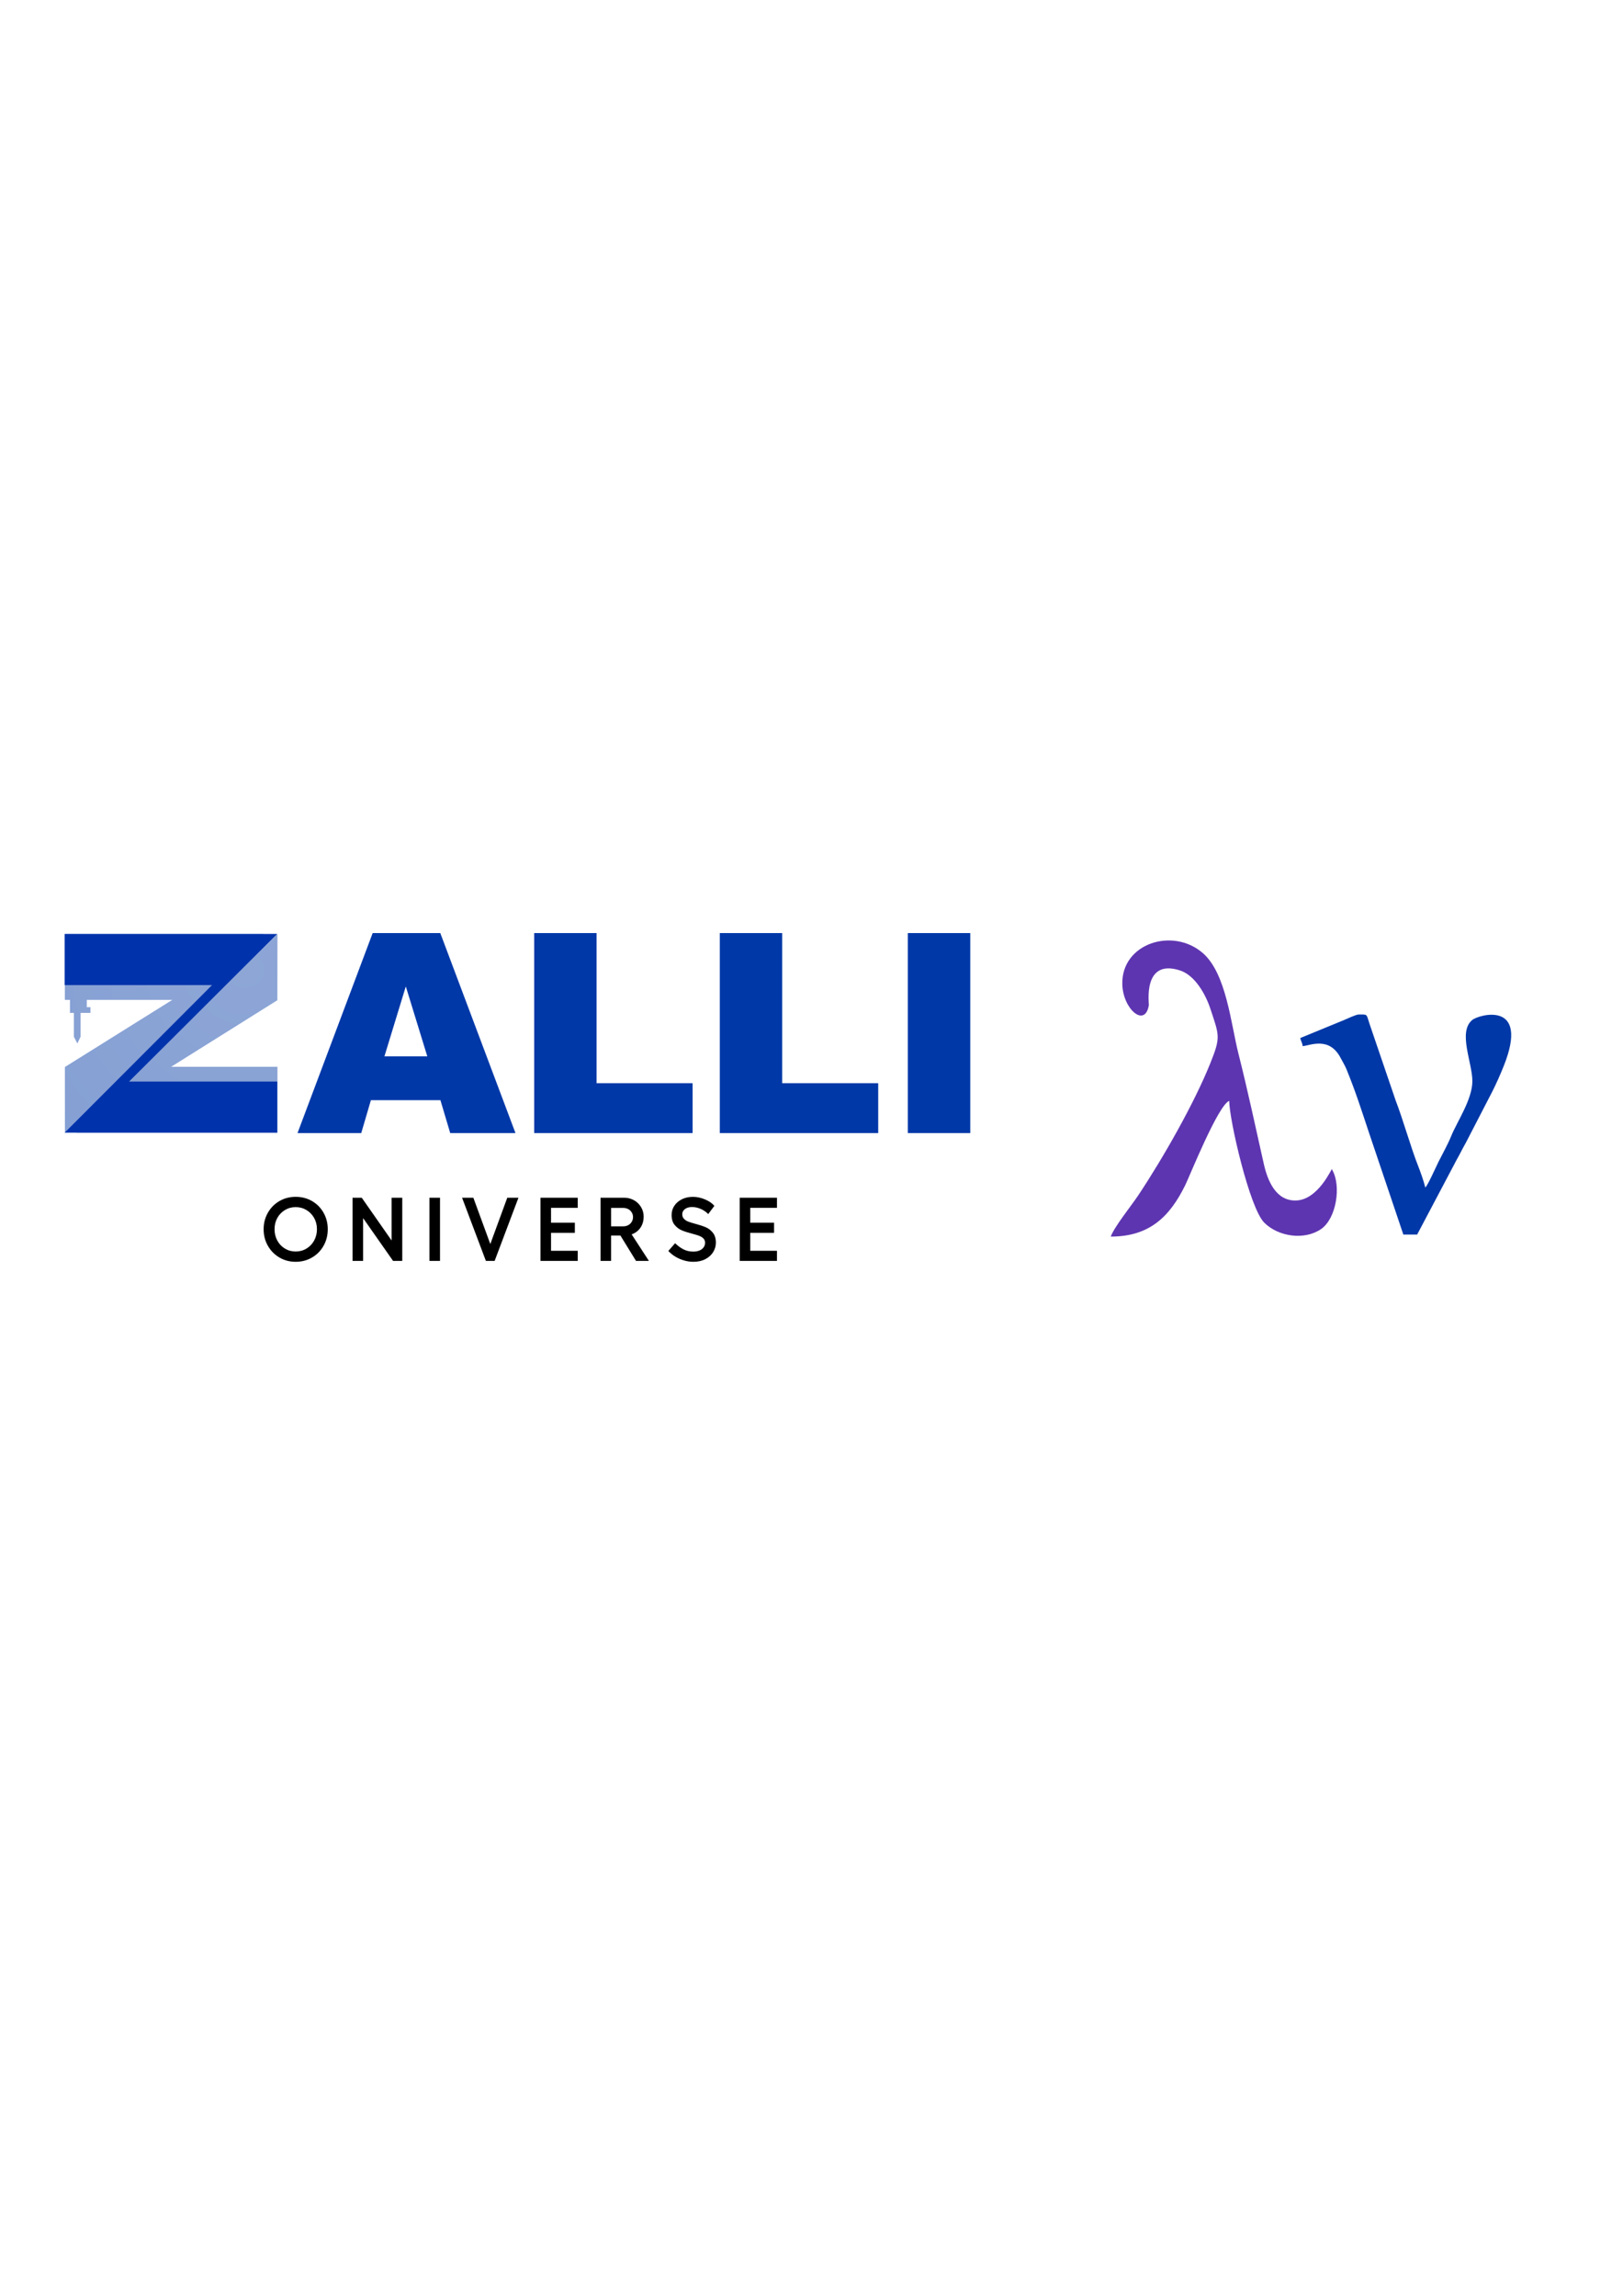 <?xml version="1.0" encoding="UTF-8"?>
<!DOCTYPE svg PUBLIC "-//W3C//DTD SVG 1.1//EN" "http://www.w3.org/Graphics/SVG/1.1/DTD/svg11.dtd">
<!-- Creator: CorelDRAW 2019 (64-Bit) -->
<svg xmlns="http://www.w3.org/2000/svg" xml:space="preserve" width="210mm" height="297mm" version="1.1" shape-rendering="geometricPrecision" text-rendering="geometricPrecision" image-rendering="optimizeQuality" fill-rule="evenodd" clip-rule="evenodd"
viewBox="25 125 160 50"
 xmlns:xlink="http://www.w3.org/1999/xlink"
 >
 <defs>
    <radialGradient id="id0" gradientUnits="userSpaceOnUse" gradientTransform="matrix(5.521 -1.186 1.186 5.522 -375 -542)" cx="48.235" cy="132.442" r="73.706" fx="48.235" fy="132.442">
     <stop offset="0" stop-opacity="1" stop-color="#8DA6D6"/>
     <stop offset="1" stop-opacity="1" stop-color="#0033AB"/>
    </radialGradient>
    <radialGradient id="id1" gradientUnits="userSpaceOnUse" gradientTransform="matrix(5.591 -0 -0 5.591 -228 -608)" cx="49.581" cy="132.438" r="74.428" fx="49.581" fy="132.438">
     <stop offset="0" stop-opacity="1" stop-color="#8DA6D6"/>
     <stop offset="1" stop-opacity="1" stop-color="#0033AB"/>
    </radialGradient>
 </defs>
 <g id="Livello_x0020_1">
  <g id="_2280383013088">
   <polygon fill="none" points="31.323,142.027 41.914,135.407 33.482,135.407 33.482,136.129 33.843,136.129 33.843,136.692 32.869,136.691 32.869,139.042 32.552,139.706 32.208,139.045 32.208,136.691 31.823,136.695 31.823,135.407 31.319,135.407 31.319,133.953 31.319,128.913 50.903,128.913 52.278,128.913 52.268,135.444 41.795,142.006 52.278,142.006 52.278,143.46 52.278,148.5 32.477,148.5 31.347,148.5 31.326,148.5 31.319,148.5 "/>
   <polygon fill="url(#id0)" points="31.397,142.027 41.988,135.407 33.556,135.407 33.556,136.129 33.917,136.129 33.917,136.692 32.943,136.691 32.943,139.042 32.626,139.706 32.282,139.045 32.282,136.691 31.897,136.695 31.897,135.407 31.393,135.407 31.393,128.913 50.977,128.913 44.45,135.407 31.4,148.521 "/>
   <polygon fill="url(#id1)" points="32.551,148.5 52.352,148.5 52.352,142.006 41.87,142.006 52.342,135.445 52.353,128.912 "/>
   <polygon fill="#0033AB" points="31.374,128.913 52.333,128.913 37.724,143.459 52.333,143.459 52.333,148.5 31.374,148.5 45.894,133.953 31.374,133.953 "/>
  </g>
  <path fill="black" fill-rule="nonzero" d="M55.969 159.131c-0.184,0.335 -0.436,0.599 -0.756,0.792 -0.32,0.193 -0.676,0.289 -1.067,0.289 -0.386,0 -0.738,-0.096 -1.058,-0.289 -0.32,-0.193 -0.571,-0.457 -0.751,-0.792 -0.181,-0.335 -0.271,-0.707 -0.271,-1.116 0,-0.409 0.09,-0.778 0.271,-1.107 0.181,-0.329 0.431,-0.59 0.751,-0.783 0.32,-0.193 0.673,-0.289 1.058,-0.289 0.391,0 0.747,0.096 1.067,0.289 0.32,0.193 0.572,0.454 0.756,0.783 0.184,0.329 0.276,0.698 0.276,1.107 0,0.409 -0.092,0.781 -0.276,1.116zm-0.209 -3.891c-0.483,-0.279 -1.022,-0.418 -1.614,-0.418 -0.587,0 -1.12,0.139 -1.601,0.418 -0.48,0.279 -0.86,0.662 -1.138,1.152 -0.279,0.489 -0.418,1.03 -0.418,1.623 0,0.599 0.139,1.143 0.418,1.632 0.278,0.489 0.658,0.875 1.138,1.156 0.48,0.282 1.014,0.423 1.601,0.423 0.593,0 1.131,-0.141 1.614,-0.423 0.483,-0.281 0.863,-0.667 1.138,-1.156 0.276,-0.489 0.414,-1.033 0.414,-1.632 0,-0.593 -0.138,-1.134 -0.414,-1.623 -0.276,-0.489 -0.655,-0.873 -1.138,-1.152z"/>
  <polygon fill="black" fill-rule="nonzero" points="63.607,159.127 60.663,154.912 59.756,154.912 59.756,161.137 60.796,161.137 60.796,156.921 63.749,161.137 64.656,161.137 64.656,154.912 63.607,154.912 "/>
  <polygon fill="black" fill-rule="nonzero" points="67.337,161.137 68.377,161.137 68.377,154.911 67.337,154.911 "/>
  <polygon fill="black" fill-rule="nonzero" points="73.336,159.474 71.664,154.912 70.552,154.912 72.9,161.137 73.763,161.137 76.11,154.912 75.008,154.912 "/>
  <polygon fill="black" fill-rule="nonzero" points="78.281,161.137 81.954,161.137 81.954,160.141 79.322,160.141 79.322,158.371 81.67,158.371 81.67,157.375 79.322,157.375 79.322,155.908 81.954,155.908 81.954,154.911 78.281,154.911 "/>
  <path fill="black" fill-rule="nonzero" d="M85.244 155.916l1.192 0c0.184,0 0.348,0.038 0.493,0.116 0.145,0.077 0.261,0.185 0.347,0.325 0.086,0.139 0.129,0.292 0.129,0.458 0,0.172 -0.043,0.329 -0.129,0.471 -0.086,0.142 -0.201,0.252 -0.347,0.329 -0.145,0.077 -0.31,0.116 -0.493,0.116l-1.192 0 0 -1.814zm2.299 2.486c0.288,-0.157 0.511,-0.376 0.671,-0.658 0.16,-0.281 0.24,-0.607 0.24,-0.974 0,-0.338 -0.086,-0.65 -0.258,-0.938 -0.172,-0.287 -0.405,-0.513 -0.698,-0.676 -0.293,-0.163 -0.612,-0.245 -0.956,-0.245l-2.339 0 0 6.225 1.04 0 0 -2.499 0.919 0 1.536 2.499 1.272 0 -1.701 -2.614c0.095,-0.034 0.186,-0.073 0.273,-0.121z"/>
  <path fill="black" fill-rule="nonzero" d="M94.582 157.824c-0.27,-0.116 -0.615,-0.23 -1.036,-0.342 -0.29,-0.077 -0.52,-0.148 -0.689,-0.213 -0.169,-0.065 -0.311,-0.157 -0.426,-0.276 -0.116,-0.118 -0.173,-0.27 -0.173,-0.454 0,-0.136 0.041,-0.259 0.124,-0.369 0.083,-0.11 0.197,-0.194 0.342,-0.253 0.145,-0.059 0.313,-0.089 0.503,-0.089 0.285,0 0.569,0.062 0.854,0.187 0.285,0.124 0.531,0.293 0.738,0.507l0.605 -0.809c-0.213,-0.255 -0.52,-0.467 -0.92,-0.636 -0.4,-0.169 -0.799,-0.253 -1.196,-0.253 -0.404,0 -0.763,0.079 -1.081,0.236 -0.317,0.157 -0.567,0.371 -0.747,0.64 -0.181,0.27 -0.271,0.574 -0.271,0.911 0,0.409 0.098,0.734 0.293,0.974 0.196,0.24 0.428,0.418 0.698,0.534 0.27,0.116 0.612,0.227 1.027,0.333 0.29,0.077 0.52,0.147 0.689,0.209 0.169,0.062 0.309,0.148 0.422,0.258 0.113,0.11 0.169,0.253 0.169,0.431 0,0.172 -0.049,0.325 -0.147,0.458 -0.098,0.133 -0.234,0.236 -0.409,0.307 -0.175,0.071 -0.375,0.106 -0.6,0.106 -0.356,0 -0.678,-0.072 -0.965,-0.218 -0.287,-0.145 -0.564,-0.348 -0.832,-0.609l-0.667 0.764c0.189,0.208 0.415,0.392 0.676,0.552 0.261,0.16 0.547,0.286 0.858,0.378 0.311,0.092 0.621,0.138 0.929,0.138 0.451,0 0.843,-0.086 1.178,-0.258 0.335,-0.172 0.593,-0.403 0.774,-0.694 0.181,-0.29 0.271,-0.602 0.271,-0.934 0,-0.403 -0.098,-0.728 -0.293,-0.974 -0.196,-0.246 -0.428,-0.427 -0.698,-0.543z"/>
  <polygon fill="black" fill-rule="nonzero" points="101.595,155.907 101.595,154.911 97.922,154.911 97.922,161.137 101.595,161.137 101.595,160.141 98.962,160.141 98.962,158.371 101.31,158.371 101.31,157.375 98.962,157.375 98.962,155.907 "/>
  <path fill="#0038A8" stroke="#0038A8" stroke-width="0.076" stroke-miterlimit="10" d="M67.176 141.012l-2.171 -7.058 -2.158 7.058 4.329 0zm1.271 4.247l-6.912 0 -0.951 3.241 -6.199 0 7.379 -19.635 6.615 0 7.383 19.635 -6.35 0 -0.965 -3.241zm9.253 -16.394l6.071 0 0 14.798 9.467 0 0 4.837 -15.539 0 0 -19.635zm18.296 0l6.071 0 0 14.798 9.468 0 0 4.837 -15.539 0 0 -19.635zm18.538 0l6.08 0 0 19.635 -6.08 0 0 -19.635z"/>
  <g id="_2280383009536">
   <path fill="#0038A8" d="M153.18 139.171c0.077,0.329 0.214,0.485 0.24,0.8 0.741,-0.062 2.64,-1 3.763,1.2 0.196,0.384 0.397,0.68 0.571,1.11 0.928,2.293 1.405,3.823 2.2,6.205l3.392 10.055 1.361 0 3.708 -7.017c0.214,-0.432 0.409,-0.734 0.614,-1.147 0.211,-0.425 0.438,-0.79 0.641,-1.2l2.454 -4.75c0.405,-0.808 0.769,-1.627 1.114,-2.488 2.609,-6.523 -2.457,-5.083 -3.104,-4.545 -1.428,1.186 0.016,4.197 0.016,6.019 0,1.815 -1.509,3.99 -2.092,5.432 -0.324,0.801 -0.834,1.702 -1.243,2.519 -0.264,0.528 -1.075,2.364 -1.307,2.535 -0.14,-0.599 -0.496,-1.598 -0.72,-2.161 -0.671,-1.683 -1.494,-4.594 -2.208,-6.437l-2.565 -7.521c-0.334,-1.005 -0.154,-0.93 -1.071,-0.93 -0.263,0 -1.204,0.448 -1.451,0.55l-4.312 1.772z"/>
   <path fill="#5E35B1" d="M134.5 158.741c3.762,0 5.787,-1.891 7.351,-5.084 0.436,-0.891 3.238,-7.885 4.33,-8.293 0.003,1.851 2.001,10.552 3.449,12 1.409,1.409 3.986,1.754 5.607,0.635 1.502,-1.037 2.009,-4.248 1.098,-5.832l-0.015 -0.099c-0.061,-0.027 -1.371,3.05 -3.55,3.115 -2.002,0.06 -2.815,-1.973 -3.183,-3.616 -0.811,-3.616 -1.594,-7.28 -2.502,-10.875 -0.743,-2.942 -1.19,-7.864 -3.494,-9.883 -2.957,-2.591 -8.039,-0.977 -7.951,3.049 0.054,2.469 2.245,4.341 2.617,2.072 0.028,-0.168 -0.629,-4.612 3.064,-3.424 1.501,0.483 2.543,2.388 3.004,3.787 0.874,2.65 1.031,2.767 0.003,5.333 -1.593,3.976 -4.669,9.374 -7.114,13.046 -0.687,1.032 -2.34,3.069 -2.714,4.069z"/>
  </g>
 </g>
</svg>
